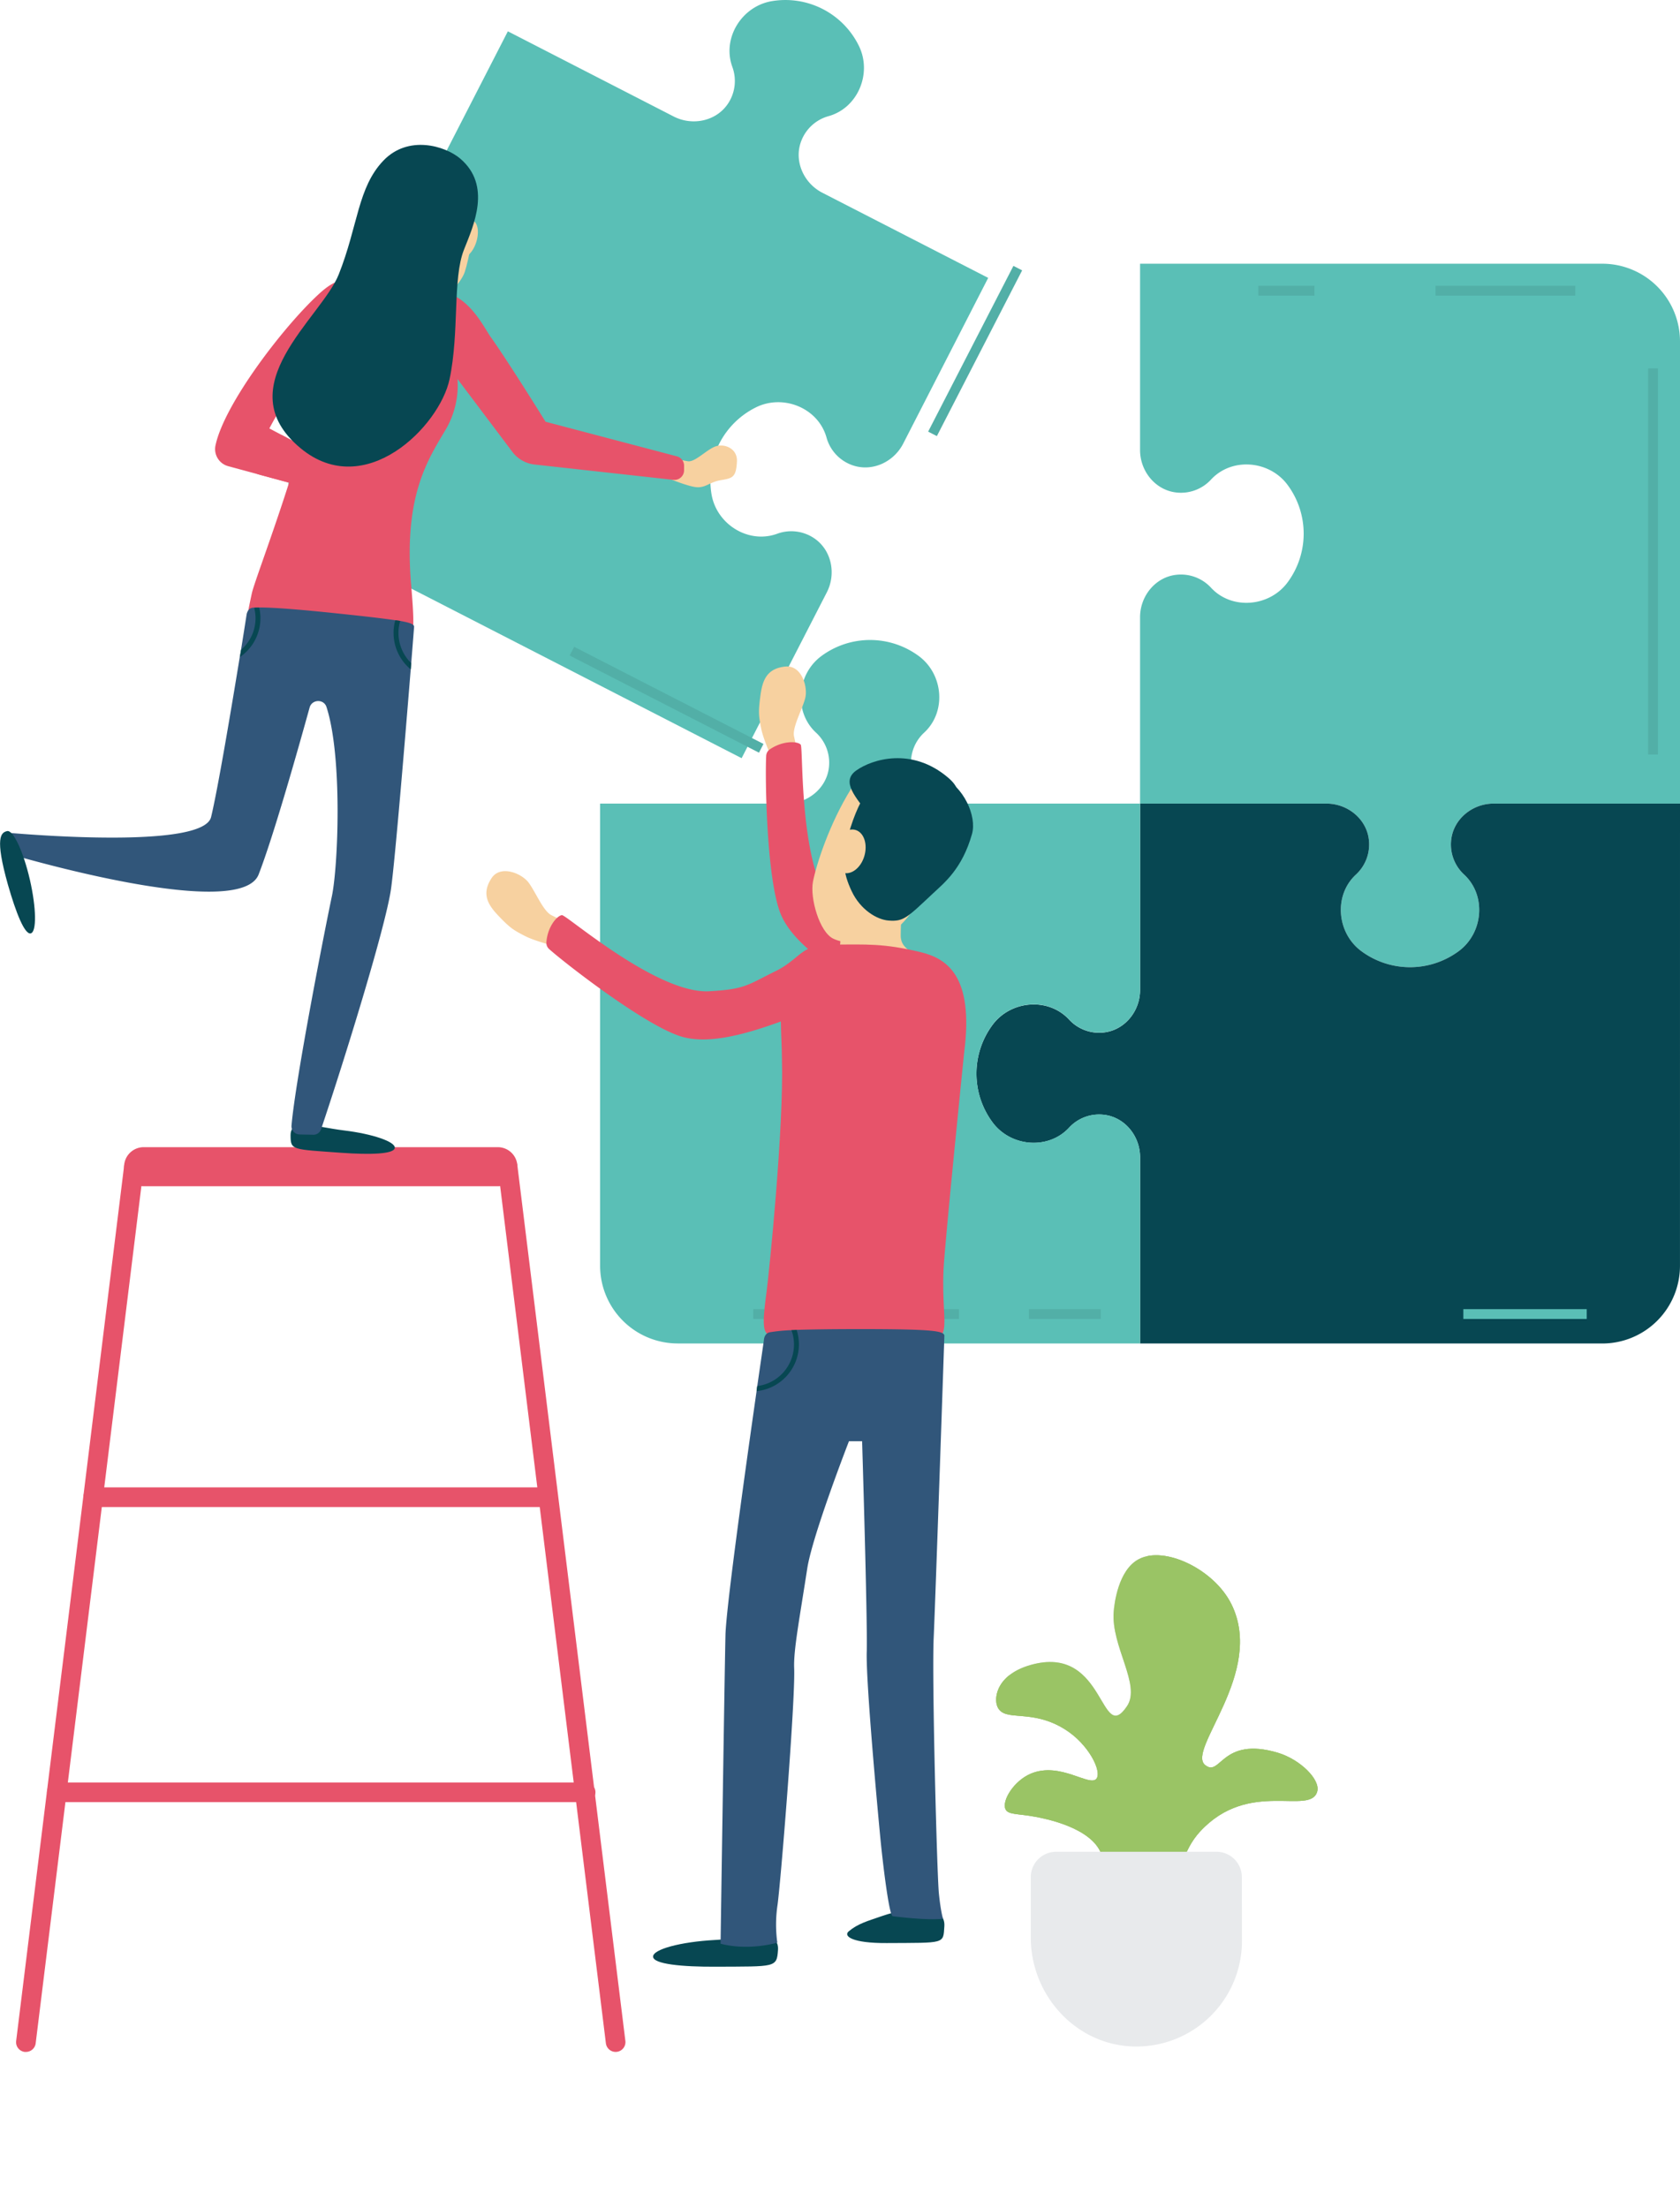 <svg id="Layer_1" data-name="Layer 1" xmlns="http://www.w3.org/2000/svg" xmlns:xlink="http://www.w3.org/1999/xlink" viewBox="0 0 843.24 1108.36"><defs><style>.cls-1{fill:#9ac465;}.cls-2{fill:#5abfb6;}.cls-3{fill:#52afa7;}.cls-4{fill:#074752;}.cls-5{fill:#f7d1a0;}.cls-6{fill:#e7536a;}.cls-7{fill:#31567a;}.cls-8{fill:#d1d2d5;}.cls-9{clip-path:url(#clip-path);}.cls-10{fill:#e8eaec;}.cls-11{fill:#f7b6af;}</style><clipPath id="clip-path"><path class="cls-1" d="M590.42,949.61c.84-7.55,3.24-20.76,11.88-30.17,24.54-26.71,55.44-7.75,58.86-20.18,1.62-5.93-8.45-16-19.71-19.41C613,871.37,612.71,892.31,604.9,886c-9.54-7.68,30.15-46.23,13.23-80.65-8.68-17.64-33.67-29.54-46.59-22.69-10.42,5.51-12.26,22.8-12.54,26.28-1.45,17.43,13.87,36.82,6.68,47.49-13.45,20-10.67-29.77-46.6-21.14-18.73,4.49-20.55,17-18.36,21.61,3.65,7.77,16.73.51,33.79,11.17,11.93,7.45,18.66,21.08,15.83,24.78-3.31,4.33-18.2-8.71-32.9-2.54-8.55,3.59-14.61,13.52-12.79,17.77,1.27,3,6.15,2.23,14.93,3.89,4.92.92,28,5.28,33.15,18.51.94,2.45,2.65,8.76-2.69,19.12Z"/></clipPath></defs><title>Artboard 2</title><path class="cls-2" d="M572.23,132.37v93.56c0,10.72,7.84,20.3,18.51,21.32a20.53,20.53,0,0,0,17.1-6.51c10.4-11.25,29.21-9.68,38.37,2.59a41.08,41.08,0,0,1,0,49.09c-9.16,12.27-28,13.84-38.37,2.59a20.53,20.53,0,0,0-17.1-6.51c-10.67,1-18.51,10.6-18.51,21.32v93.56h93.56c10.72,0,20.3,7.84,21.32,18.52A20.53,20.53,0,0,1,680.6,439c-11.25,10.39-9.68,29.21,2.59,38.37a41.06,41.06,0,0,0,49.08,0c12.28-9.16,13.85-28,2.6-38.37a20.5,20.5,0,0,1-6.51-17.11c1-10.67,10.6-18.51,21.32-18.51h93.56v-232a39,39,0,0,0-39-39Z"/><rect class="cls-3" x="720.53" y="143.46" width="70.15" height="4.93"/><rect class="cls-3" x="631.59" y="143.46" width="28.16" height="4.93"/><rect class="cls-3" x="827.23" y="184.93" width="4.93" height="193.82"/><path class="cls-4" d="M843.24,403.38H749.68c-10.72,0-20.3,7.84-21.32,18.52a20.53,20.53,0,0,0,6.51,17.1c11.25,10.39,9.68,29.2-2.59,38.37a41.08,41.08,0,0,1-49.09,0c-12.27-9.17-13.84-28-2.59-38.37a20.53,20.53,0,0,0,6.51-17.1c-1-10.68-10.6-18.52-21.32-18.52H572.23V497c0,10.72-7.84,20.29-18.52,21.31a20.49,20.49,0,0,1-17.1-6.5c-10.39-11.26-29.21-9.69-38.37,2.59a41.06,41.06,0,0,0,0,49.08c9.16,12.28,28,13.84,38.37,2.59a20.5,20.5,0,0,1,17.11-6.5c10.67,1,18.51,10.59,18.51,21.31V674.4h232a39,39,0,0,0,39-39Z"/><path class="cls-2" d="M572.23,674.4V580.84c0-10.73-7.84-20.3-18.52-21.32a20.49,20.49,0,0,0-17.1,6.5c-10.39,11.26-29.2,9.69-38.37-2.59a41.06,41.06,0,0,1,0-49.08c9.17-12.28,28-13.85,38.37-2.59a20.49,20.49,0,0,0,17.1,6.5c10.68-1,18.52-10.59,18.52-21.31V403.38H478.67c-10.73,0-20.3-7.84-21.32-18.51a20.49,20.49,0,0,1,6.5-17.1c11.26-10.4,9.69-29.21-2.59-38.38a41.1,41.1,0,0,0-49.08,0c-12.28,9.17-13.84,28-2.59,38.38a20.49,20.49,0,0,1,6.5,17.1c-1,10.67-10.59,18.51-21.31,18.51H301.21v232a39,39,0,0,0,39,39Z"/><rect class="cls-3" x="378.07" y="657.15" width="103.27" height="4.93"/><rect class="cls-3" x="516.45" y="657.15" width="36.07" height="4.93"/><rect class="cls-2" x="734.49" y="657.15" width="61.94" height="4.93"/><path class="cls-2" d="M372.24,380.59,415,297.35c4.9-9.54,2.29-21.64-6.74-27.42a20.5,20.5,0,0,0-18.18-2c-14.39,5.26-30.41-4.72-32.95-19.83a41.06,41.06,0,0,1,22.41-43.67c13.76-6.73,31.21.46,35.32,15.22a20.49,20.49,0,0,0,12.24,13.6c10,4,21.31-1,26.21-10.51L496,139.49,412.77,96.76c-9.54-4.9-14.48-16.25-10.51-26.21a20.51,20.51,0,0,1,13.6-12.24c14.76-4.11,22-21.56,15.22-35.32A41.08,41.08,0,0,0,387.42.57c-15.11,2.55-25.1,18.57-19.84,33a20.5,20.5,0,0,1-2,18.18c-5.78,9-17.88,11.63-27.42,6.74L254.91,15.72,149,222.12a39,39,0,0,0,16.89,52.51Z"/><rect class="cls-3" x="442.65" y="173.71" width="93.56" height="4.92" transform="translate(108.92 530.84) rotate(-62.78)"/><rect class="cls-3" x="332.12" y="297.87" width="4.93" height="106.8" transform="translate(-130.72 488.51) rotate(-62.83)"/><rect class="cls-2" x="237.47" y="292.77" width="4.93" height="19.82" transform="translate(-138.92 377.9) rotate(-62.83)"/><path class="cls-5" d="M396.27,381.69a22.94,22.94,0,0,0-6.62,3.8s-6.21-13-7.54-19.57-1.49-8.5-.54-15.95,2.61-14.44,12.69-15.38c8.15-.76,11.33,10.27,9.91,15.85s-6.44,14.39-5.66,19a90.46,90.46,0,0,0,3.11,11.35A20,20,0,0,0,396.27,381.69Z"/><path class="cls-6" d="M441.73,500.42c-18.86-11-42.29-24.43-49.58-40.92-7.52-17.05-8.18-70.43-7.57-80.2a4.12,4.12,0,0,1,1.79-3.12c6.65-4.59,14.13-4.1,15.53-2.37s-1.06,62.14,16.41,81.55c12.2,13.55,14.42,12.94,28.87,19.73,13.57,6.37,23.65,1,24.34,17.41S459.57,510.8,441.73,500.42Z"/><path class="cls-5" d="M438.92,503.27c-16.79,2.22-27.45-6.88-30.81-11.07s7.44-8.42,11.35-12.62c1.67-1.79,2.35-4.71,2.39-8.42.06-5,.2-20.9-1.21-28l32.53,3.52s-1.09,16.61-1.07,22.82a9,9,0,0,0,.41,2.89c1.24,3.87,5.29,5.51,11.74,10.59C472.1,489.14,455.71,501,438.92,503.27Z"/><path class="cls-5" d="M467.33,442.19c-9.62,16.4-14.57,24.21-24.71,28s-18.74,3.72-24.37,1c-7-3.36-11.79-20.54-10.19-28.66,1.65-8.41,8.16-29,19.22-46.71,5.61-9,21.76-15.39,32.83-10.1S490.83,402.11,467.33,442.19Z"/><path class="cls-4" d="M427,415.12c-5,15.77-3.88,22.94.48,32.23s12.63,14.3,18.58,14.75c7.52.58,9.24-1.46,22.34-13.74,5.48-5.13,14.55-12.22,19.48-29.74,2.51-8.88-4.13-23.92-15.59-29S439.29,376.57,427,415.12Z"/><path class="cls-5" d="M418.79,425c-1.78,5.92.15,11.78,4.31,13.08s9-2.43,10.74-8.35-.16-11.77-4.32-13.08S420.56,419.06,418.79,425Z"/><path class="cls-4" d="M435.75,408.7c-5.8-8.24-13.94-16.25-6-21.92s27.91-11.95,46.13,3.57C497.48,408.7,435.75,408.7,435.75,408.7Z"/><path class="cls-4" d="M358.8,973.82c17.31-.94,32.42-5.6,31.7,5-.6,9-1.39,8.24-31,8.41-17.33.1-31.5-1.31-31.7-5S341.49,974.76,358.8,973.82Z"/><path class="cls-4" d="M442.29,961.94c16.37-5.71,32.42-5.6,31.71,5-.61,9,.59,8.25-29,8.42-17.33.1-21.84-3.49-19-5.89C430.66,965.58,435.36,964.36,442.29,961.94Z"/><path class="cls-6" d="M418.72,474.14c15.95,0,24.5-.72,43.2,3.77,13.06,3.14,27.09,11.58,22,50.58,0,0-9.78,96-10.35,109.07-1.36,30.87,7.51,37.14-17.38,34.92-26.23-2.34-57.47-1.11-70.13-2.62-3.95-.47-2.83-9.87-1.3-21.41,1.25-9.34,8.72-82.43,7.71-116.77C392.36,508,386,474.07,418.72,474.14Z"/><path class="cls-7" d="M471.25,950.41c.94,9.27,2.07,12.72,2.07,12.72s-6.11,1.13-25.23-1.24c-1.87-.24-5.12-27.54-6.35-40.65-1.28-13.4-7.15-77-6.7-92.09s-2.32-105.7-2.32-105.7h-6.6s-18.33,47.11-20.94,63.91c-3.95,25.67-6.95,41.1-6.56,50.11.64,16.12-7,110.72-8.47,119.54a66.83,66.83,0,0,0,0,18.14s-14,4.29-28.48.54c0,0,2-134.92,2.46-154.82.29-13.75,10.1-84,15.62-122.55.1-.89.2-1.73.34-2.56,2-13.75,3.31-22.87,3.31-22.87s0-3.74,3.3-4.18a84.53,84.53,0,0,1,10.54-1c.79-.05,1.68-.05,2.61-.15,6.41-.2,16.26-.39,31.69-.39,36.61,0,42.47.88,42.47,3.4,0,0-4.43,130.87-5.37,151.62S470.32,941.15,471.25,950.41Z"/><path class="cls-4" d="M399.85,667.57c-.93.1-1.82.1-2.61.15a20.14,20.14,0,0,1,1.28,7.14,21,21,0,0,1-18.43,20.9c-.14.83-.24,1.67-.34,2.56A23.62,23.62,0,0,0,401,674.86,24,24,0,0,0,399.85,667.57Z"/><path class="cls-5" d="M284.75,468.71a22.94,22.94,0,0,0-1.18,7.54s-14.06-3.31-20-6.36-7.56-4.15-12.78-9.55-9.64-11.07-4.07-19.52c4.5-6.84,15.1-2.43,18.57,2.18s7.2,14,11.29,16.3a89.74,89.74,0,0,0,10.8,4.67A20.46,20.46,0,0,0,284.75,468.71Z"/><path class="cls-6" d="M405.82,507.5c-20.35,7.85-45.51,17.72-62.94,13.08-18-4.79-60.07-37.66-67.32-44.24a4.13,4.13,0,0,1-1.31-3.35c.58-8.06,5.64-13.59,7.86-13.6,2.41,0,47.83,39.69,73.9,38.19,18.2-1,19.12-3.16,33.45-10.18,13.46-6.6,15.59-17.81,28.81-8.11S425.07,500.07,405.82,507.5Z"/><path class="cls-8" d="M590.42,949.61c.84-7.55,3.24-20.76,11.88-30.17,24.54-26.71,55.44-7.75,58.86-20.18,1.62-5.93-8.45-16-19.71-19.41C613,871.37,612.71,892.31,604.9,886c-9.54-7.68,30.15-46.23,13.23-80.65-8.68-17.64-33.67-29.54-46.59-22.69-10.42,5.51-12.26,22.8-12.54,26.28-1.45,17.43,13.87,36.82,6.68,47.49-13.45,20-10.67-29.77-46.6-21.14-18.73,4.49-20.55,17-18.36,21.61,3.65,7.77,16.73.51,33.79,11.17,11.93,7.45,18.66,21.08,15.83,24.78-3.31,4.33-18.2-8.71-32.9-2.54-8.55,3.59-14.61,13.52-12.79,17.77,1.27,3,6.15,2.23,14.93,3.89,4.92.92,28,5.28,33.15,18.51.94,2.45,2.65,8.76-2.69,19.12Z"/><path class="cls-1" d="M590.42,949.61c.84-7.55,3.24-20.76,11.88-30.17,24.54-26.71,55.44-7.75,58.86-20.18,1.62-5.93-8.45-16-19.71-19.41C613,871.37,612.71,892.31,604.9,886c-9.54-7.68,30.15-46.23,13.23-80.65-8.68-17.64-33.67-29.54-46.59-22.69-10.42,5.51-12.26,22.8-12.54,26.28-1.45,17.43,13.87,36.82,6.68,47.49-13.45,20-10.67-29.77-46.6-21.14-18.73,4.49-20.55,17-18.36,21.61,3.65,7.77,16.73.51,33.79,11.17,11.93,7.45,18.66,21.08,15.83,24.78-3.31,4.33-18.2-8.71-32.9-2.54-8.55,3.59-14.61,13.52-12.79,17.77,1.27,3,6.15,2.23,14.93,3.89,4.92.92,28,5.28,33.15,18.51.94,2.45,2.65,8.76-2.69,19.12Z"/><g class="cls-9"><path class="cls-1" d="M648.82,1108.36c1.94-17.49,7.49-48.14,27.54-70,56.94-62,128.63-18,136.55-46.82,3.77-13.75-19.58-37.25-45.73-45-66.08-19.67-66.65,28.9-84.78,14.29-22.13-17.82,70-107.25,30.68-187.09C693,732.78,635,705.19,605,721.07c-24.16,12.8-28.43,52.91-29.1,61-3.34,40.45,32.19,85.42,15.52,110.19-31.21,46.37-24.77-69.06-108.13-49.06-43.45,10.43-47.66,39.35-42.6,50.13,8.48,18,38.82,1.2,78.4,25.92,27.69,17.29,43.29,48.91,36.72,57.51-7.67,10-42.22-20.21-76.33-5.91-19.82,8.32-33.87,31.36-29.67,41.24,3,7,14.27,5.17,34.64,9,11.42,2.15,65,12.25,76.9,42.95,2.21,5.69,6.17,20.32-6.23,44.34Z"/></g><path class="cls-10" d="M623.38,974.29a53,53,0,0,1-54,53c-29.16-.54-52-25.56-52-54.72V942.26a12.72,12.72,0,0,1,12.73-12.72h80.48a12.72,12.72,0,0,1,12.73,12.72Z"/><path class="cls-6" d="M249.88,595.47H72.1a9.84,9.84,0,0,1-9.81-9.81h0a9.83,9.83,0,0,1,9.81-9.81H249.88a9.84,9.84,0,0,1,9.82,9.81h0A9.85,9.85,0,0,1,249.88,595.47Z"/><path class="cls-5" d="M335.77,233.72a18.3,18.3,0,0,1-2.8,5.38s10.54,4.5,15.77,5.35,7.14-2.42,13-3.41,7.73-1.3,8.15-9.33c.34-6.49-6-9.05-10.42-7.73s-10.39,8-14.08,7.57a71.71,71.71,0,0,1-9.11-2.1A16,16,0,0,1,335.77,233.72Z"/><path class="cls-11" d="M199.23,160.67A21.72,21.72,0,0,0,220,158.28c2.71-2.11-3.4-6.32-5.22-9.51-.77-1.36-.77-3.27-.25-5.58A63.22,63.22,0,0,1,218.77,132l-20.14-8.61s-1.75,10.5-2.66,14.36a6.12,6.12,0,0,1-.68,1.73c-1.34,2.23-4.1,2.66-8.86,4.88C180.65,147,189.11,156.83,199.23,160.67Z"/><path class="cls-5" d="M196.31,113.92c.09,14.34.37,21.31,5.36,27.59s10.38,9.49,14.88,9.86c5.62.45,14.8-9,16.73-14.88,2-6.12,5.37-22,4.84-37.77-.27-8-8.05-18.26-16.89-19S196.08,78.88,196.31,113.92Z"/><path class="cls-5" d="M239.09,121.39c-1.58,5.1-5,8.56-7.7,7.73s-3.56-5.63-2-10.73,5-8.56,7.7-7.74S240.66,116.29,239.09,121.39Z"/><path class="cls-11" d="M200.67,113.48c1.62,5.09.76,9.9-1.9,10.75s-6.14-2.6-7.75-7.69-.76-9.9,1.91-10.74S199.06,108.39,200.67,113.48Z"/><path class="cls-4" d="M172.69,567.45c-14.44-1.76-26.84-6.52-26.84,2.42,0,7.59.71,7,25.47,8.8,14.52,1.05,26.46.67,26.84-2.43S187.13,569.21,172.69,567.45Z"/><path class="cls-6" d="M159.79,147.83c-17.92,16.58-47.34,55.19-51.64,75.82A8.86,8.86,0,0,0,114.51,234l64.37,17.46a3.29,3.29,0,0,0,3.8-1.73L185,245a3.26,3.26,0,0,0-1.55-4.4l-48.25-25.54c13.88-26.23,23.71-31.7,23.71-31.7-1.65,32.53-30.59,105.69-32.49,114.41-2.34,10.77-4.12,19.56-.39,20.34,11.92,2.49,40,4.08,64.86,8.12,17.79,2.9,17.9-3.74,15.45-32.93-3.7-44,8.11-62.09,17.15-77.28a44.15,44.15,0,0,0,6.15-25.76l27.86,37a16.3,16.3,0,0,0,10.39,5.87l69.95,7.73a4.85,4.85,0,0,0,5.52-4.88l0-2.3a4.84,4.84,0,0,0-3.62-4.61l-65.91-17.37s-18.6-30-27.4-42.34c-3.7-5.19-10.66-20.41-24.41-22.95C178.6,138.43,172.56,136,159.79,147.83Z"/><path class="cls-7" d="M207.84,314.72s-.55,7.15-1.43,18.13c-.1,1-.15,2-.25,3.11-2.71,33.41-7.88,96-9.9,110.28-2.76,19.21-23.41,85.88-35.09,120.57a4.06,4.06,0,0,1-3.94,2.81l-6.9-.15a4.13,4.13,0,0,1-4-4.58c2-23.26,16.75-98.5,20.25-115,3.16-15.08,5.37-70.12-2.71-95-1.33-4.14-7.34-3.89-8.47.29-5.62,20.31-18.09,64.51-25.58,83.77-8.72,22.32-107.27-5.07-125-10.25a2.85,2.85,0,0,1-2-2.51l-.34-5a2.75,2.75,0,0,1,2.9-3.05c17,1.43,96.83,7.34,100.57-8,3.4-14.05,10.25-55,14.39-80.32v0c.25-1.28.45-2.47.64-3.65,1.68-10.45,2.76-17.44,2.76-17.44s.35-3.6,3.4-3.7h.4c.64-.05,1.43-.1,2.51-.1,4.14,0,13,.25,38.43,2.91,14.59,1.53,24,2.61,29.91,3.5.89.1,1.73.25,2.47.34C206.56,312.7,207.93,313.54,207.84,314.72Z"/><path class="cls-4" d="M15,441.59c-3.28-14.18-8.39-25.1-11.43-24.4s-6.33,3,.42,26.94c4,14,8.39,25.11,11.43,24.4S18.24,455.77,15,441.59Z"/><path class="cls-6" d="M150.79,223.35l-9.68-5.13-12,19.75,16,4.34C147.06,236,149,229.63,150.79,223.35Z"/><path class="cls-4" d="M232.88,125.33c-5.79,14.61-2.23,41.31-7.23,65s-42.52,61.51-74.86,34.6C113.62,194,161.28,159.68,170,137.81c9.77-24.56,9.5-43.73,22.49-57.24,12.38-12.88,30.79-7.46,38.46-1C246.94,93.15,237.7,113.15,232.88,125.33Z"/><path class="cls-6" d="M13,1030a4.26,4.26,0,0,1-.61,0,4.91,4.91,0,0,1-4.28-5.49l54.2-439.42a4.93,4.93,0,0,1,9.78,1.21L17.91,1025.67A4.92,4.92,0,0,1,13,1030Z"/><path class="cls-6" d="M309,1030a4.93,4.93,0,0,1-4.89-4.33l-54.2-439.41a4.93,4.93,0,0,1,9.78-1.21l54.2,439.42a4.91,4.91,0,0,1-4.29,5.49A4,4,0,0,1,309,1030Z"/><path class="cls-6" d="M274.61,756.48H46.76a4.93,4.93,0,0,1,0-9.86H274.61a4.93,4.93,0,1,1,0,9.86Z"/><path class="cls-6" d="M293.94,904.61H28.49a4.93,4.93,0,1,1,0-9.86H293.94a4.93,4.93,0,0,1,0,9.86Z"/><path class="cls-4" d="M200,317.68a20,20,0,0,1,.89-6c-.74-.09-1.58-.24-2.47-.34a22.47,22.47,0,0,0-.88,6.31A23.65,23.65,0,0,0,206.16,336c.1-1.09.15-2.12.25-3.11A21.21,21.21,0,0,1,200,317.68Z"/><path class="cls-4" d="M130.08,305c-1.08,0-1.87.05-2.51.1a20.43,20.43,0,0,1,.69,5.23A21,21,0,0,1,121,326.2c-.19,1.18-.39,2.37-.64,3.65a23.57,23.57,0,0,0,10.35-19.56A21.21,21.21,0,0,0,130.08,305Z"/></svg>